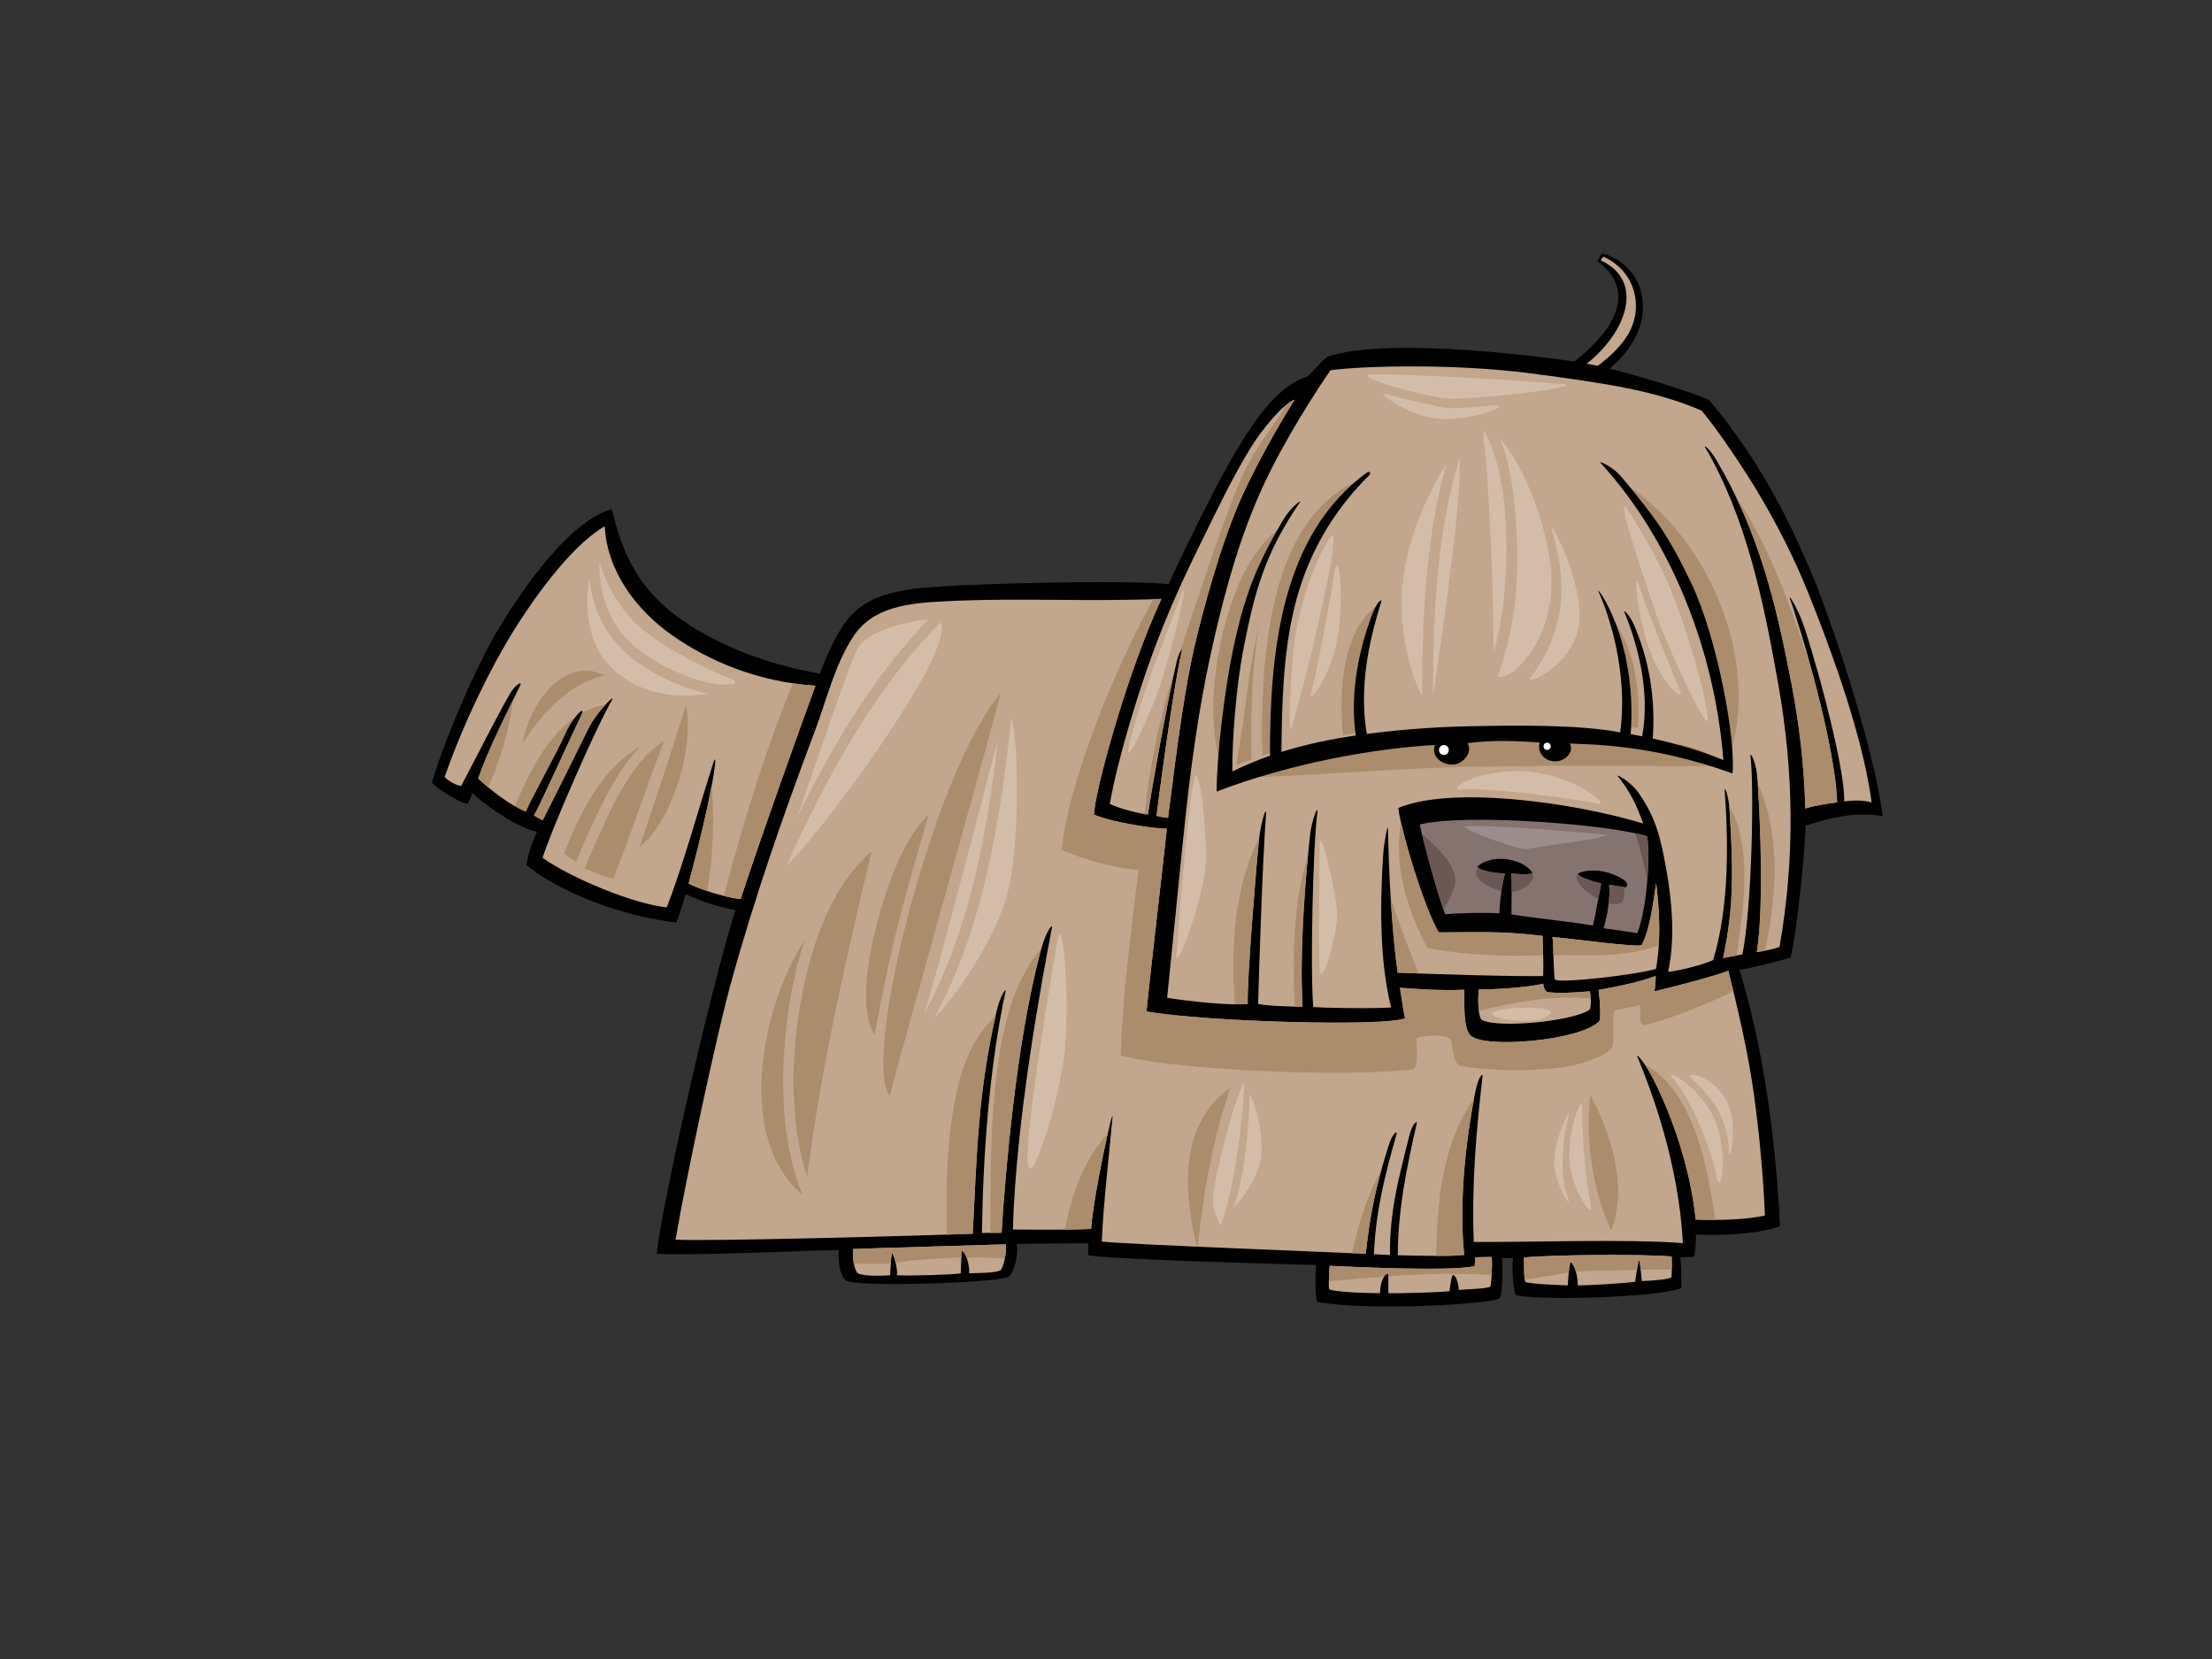 <?xml version="1.0" encoding="utf-8"?>
<!-- Generator: Adobe Illustrator 17.0.0, SVG Export Plug-In . SVG Version: 6.00 Build 0)  -->
<!DOCTYPE svg PUBLIC "-//W3C//DTD SVG 1.1//EN" "http://www.w3.org/Graphics/SVG/1.1/DTD/svg11.dtd">
<svg version="1.1" id="Layer_1" xmlns="http://www.w3.org/2000/svg" xmlns:xlink="http://www.w3.org/1999/xlink" x="0px" y="0px"
	 width="800px" height="600px" viewBox="0 0 800 600" enable-background="new 0 0 800 600" xml:space="preserve">
<rect x="0" y="0" width="800" height="600" fill="#333333" stroke="none"/>
<g>
	<path d="M156.201,282.969c3.958-13.516,15.602-42.049,25.515-57.898c12.827-20.489,26.662-37.045,39.537-41.001
		c3.706,15.335,9.077,30.02,28.726,42.381c14.095,8.866,30.337,14.351,46.531,17.202c2.3-6.114,4.919-12.093,8.504-17.562
		c6.064-9.249,15.643-11.815,25.973-13.201c12.972-1.739,74.343-3.298,91.624-1.651c2.179-4.772,4.427-9.503,6.751-14.197
		c6.036-12.184,11.899-24.545,19.045-36.11c5.534-8.961,13.755-21.509,24.48-24.783c2.123-1.947,4.131-4.572,7.025-7.08
		c22.652-7.832,83.453,0.773,89.487,1.691c19.897-15.659,19.173-28.43,8.393-36.188c0.222-1.017,1.029-2.347,1.732-2.958
		c7.948,2.148,13.184,8.594,14.389,15.657c1.773,10.376-4.247,19.798-11.791,26.056c7.174,1.604,27.677,7.726,35.848,11.227
		c20.936,24.206,32.8,52.253,38.034,64.777c5.605,13.419,21.618,59.897,24.916,85.852c-11.902-2.186-23.318,2.072-27.912,3.409
		c0.093,6.652-3.168,38.659-5.393,47.683c-5.026,1.605-12.931,3.497-18.525,4.527c11.206,36.226,13.866,76.179,14.672,92.612
		c-6.001,2.676-21.317,3.639-30.353,3.074c-0.106,2.331-0.152,6.374-0.81,8.048c-0.925,0.054-3.938,0.185-4.863,0.206
		c0.17,0.911,0.641,10.988,0.175,11.168c-8.331,3.204-49.013,4.559-59.29,2.591c-1.534-0.295-1.819-11.036-1.451-13.579
		c-1.309,0.066-2.612,0.111-3.918,0.149c0.194,1.749,0.357,12.176-0.797,14.348c-1.152,2.175-46.791,4.85-65.785,1.507
		c-1.249-0.222-0.93-10.007-0.746-13.407c-3.388-0.144-72.76-1.876-82.326-3.531c0-1.382-0.085-2.951,0-4.347
		c-4.654,0.055-20.922,0.081-25.843,0.263c0.402,4.084-0.615,9.467-2.856,11.745c-2.236,2.276-55.082,4.009-58.861,1.502
		c-2.168-1.438-3.027-6.537-2.712-11.038c-11.918,0.102-50.553,2.056-65.787,1.37c0.992-13.578,19.138-95.248,28.442-124.296
		c-5.082-1.036-11.512-2.757-18.016-5.79c-0.436,1.566-2.298,7.508-3.318,10.262c-20.655-2.411-41.983-11.019-54.176-20.659
		c0.045-2.889,1.855-8.165,3.739-12.217c-5.087-0.759-16.158-7.285-23.314-13.908c-0.52,1.043-1.147,2.596-1.789,3.897
		C166.455,290.383,158.259,285.506,156.201,282.969z"/>
	<path fill="#C2A68D" d="M452.433,161.75c-6.978,11.346-12.858,23.91-18.749,35.857c-7.466,15.137-13.165,28.186-18.754,44.139
		c-2.82,8.064-10.371,31.075-13.561,49.006c3.909,1.865,10.93,3.568,13.802,3.817c1.278-9.207,7.79-44.941,10.451-55.496
		c0.8-3.166,2.051-4.85,1.929-4.34c-2.497,10.39-6.876,41.089-9.269,60.321c1.385,0.391,2.875,0.648,4.157,0.729
		c1.59-11.606,4.964-42.345,9.678-62.481c2.681-11.433,9.516-37.639,17.725-55.25c5.147-11.033,12.103-23.461,18.388-33.507
		C464.19,145.939,456.493,155.157,452.433,161.75z"/>
	<path fill="#C2A68D" d="M591.517,108.314c-0.835-7.084-5.234-12.609-11.608-15.478c-0.374,0.275-0.831,0.93-0.937,1.37
		c15.915,7.333,9.463,25.853-5.167,37.372c0.83,0.152,3.273,0.532,4.094,0.696C585.722,126.375,592.764,118.877,591.517,108.314z"/>
	<path fill="#C2A68D" d="M630.167,345.188c3.516-17.32,4.252-60.86,2.941-71.506c-0.284-2.342,1.725,1.458,2.3,6.131
		c0.575,4.675,3.017,46.011-0.052,64.54c2.541-0.378,5.795-1.005,8.239-1.879c5.601-31.839,5.178-63.379-0.452-95.028
		c-5.213-29.301-11.383-60.044-26.575-85.871c-0.312-0.535,1.547,0.329,4.129,4.706c15.369,26.045,21.565,51.602,27.194,80.819
		c2.875,14.933,4.633,30.077,5.033,45.279c3.698-1.117,7.702-1.683,11.412-2.175c0.028-0.005,0.059-0.012,0.088-0.014
		c-0.71-21.108-13.083-62.725-17.198-74.04c-0.215-0.585,1.145,0.584,4.013,7.148c2.868,6.559,16.061,52.491,15.754,66.554
		c3.374-0.414,6.755-0.565,9.914,0.374c-3.44-26.395-17.403-62.198-23.314-76.749c-5.073-12.493-11.282-24.554-18.205-36.079
		c-3.658-6.097-13.544-21.322-19.994-28.908c-16.708-7.127-33.436-9.754-62.281-13.516c-26.051-3.396-58.992-2.811-71.937-1.065
		c-8.991,13.128-20.273,31.595-27.277,48.53c-7.28,17.604-12.186,36.42-16.22,55.025c-4.169,19.235-6.836,38.787-8.973,58.348
		c-1.192,10.896-4.853,48.305-6.594,65.051c7.195,1.216,23.245,2.941,29.161,2.196c-0.381-8.092,3.298-52.291,4.015-59.011
		c0.717-6.715,2.868-13.288,2.584-9.491c-1.315,17.361-2.584,58.835-2.863,68.503c2.87,0.729,11.201,1.02,16.085,1.02
		c-1.301-22.568,1.638-52.262,2.726-62.219c0.575-5.257,3.159-11.686,2.584-7.591c-1.51,10.766-2.612,56.793-1.434,69.957
		c3.298,0.274,20.444,0.634,28.151,0.146c-4.022-16.064-4.143-36.006-2.872-55.354c0.284-4.384,1.69-11.202,1.722-9.493
		c0.301,16.135,1.344,36.493,3.502,52.245c8.847,0.436,43.614,1.51,52.638,1.219c0.211-4.836-0.116-9.346-0.198-14.535
		c-5.244-0.603-10.496-1.039-15.782-1.226c-6.46-0.222-15.375-0.023-21.778-0.023c-5.31-8.908-13.686-36.702-14.642-44.988
		c18.672-7.893,61.613-2.482,88.559,5.601c-2.383-6.765-4.867-11.739-9.082-16.989c-1.057-1.318,4.687,2.044,7.271,5.693
		c6.724,9.496,8.27,17.545,10.02,26.981c2.177,11.767,3.497,25.825,0.819,37.999c4.531-0.558,12.29-2.456,16.281-4.275
		c5.92-19.502,5.487-42.873,4.195-61.277c-0.159-2.278,1.437,2.045,1.725,6.718c1.218,19.848,1.867,34.468-2.333,53.812
		C625.486,346.019,627.826,345.595,630.167,345.188z"/>
	<path fill="#C2A68D" d="M536.02,368.91c5.795,3.012,32.178,0.549,38.697-3.587c0.97-0.613,0.617-5.445,0.277-6.807
		c-6.945,0.608-11.545,0.752-15.134,0.313c-0.856-0.106-1.58-1.315-1.725-3.067c-5.702,1.396-18.096,2.193-23.305,2.04
		C534.438,361.021,534.497,368.119,536.02,368.91z"/>
	<path fill="#857370" d="M534.438,313.264c5.095-4.42,16.005-2.993,19.679,2.184c0.914,1.292-7.458,0.466-7.6,0.462
		c0.43,4.896,0.076,9.869,0.116,14.791c7.768,1.247,23.037,2.896,29.456,4.023c1.224-5.043,1.966-10.137,3.017-15.191
		c-3.045-0.786-5.979-1.569-8.431-3.208c-0.94-0.627,7.281-3.8,16.187,1.604c2.366,1.438,1.784,3.1,0.842,2.953
		c-2.134-0.326-3.672-0.563-5.726-0.909c0.426,4.927-0.63,11.012-2.009,15.773c4.226,0.518,9.19,1.318,12.207,1.753
		c3.741-9.898,4.593-28.34,3.559-35.052c-14.192-4.391-66.038-8.332-82.26-4.245c1.285,5.989,6.228,24.736,9.186,32.433
		c5.601-0.44,12.352-0.585,19.587-0.371c0.248-4.811,0.767-9.754,2.077-14.377C537.454,315.739,533.763,313.853,534.438,313.264z"/>
	<path fill="#6B5854" d="M594.38,312.052c-0.87-3.661-1.848-7.222-3.012-10.7c1.687,0.36,3.169,0.727,4.366,1.096
		c0.497,3.221,0.552,9.148,0.068,15.529C595.338,315.98,594.842,314,594.38,312.052z"/>
	<path fill="#6B5854" d="M554.082,315.8c0.416,0.804,0.53,1.687-0.064,2.622c-0.892,1.406-2.194,2.461-3.687,3.15
		c-1.219,0.56-2.413,0.868-3.609,0.98c0.014-2.22-0.01-4.439-0.204-6.642C546.642,315.914,553.254,316.565,554.082,315.8z"/>
	<path fill="#6B5854" d="M534.731,317.764c-1.297-1.578-1.065-2.905-0.171-4.046c0.743,0.788,4.181,2.047,9.765,2.17
		c-0.585,2.073-0.998,4.214-1.311,6.375c-0.421-0.101-0.84-0.218-1.27-0.364C539.262,321.068,536.454,319.856,534.731,317.764z"/>
	<path fill="#6B5854" d="M526.018,320.597c-0.873,2.983-2.35,5.745-3.94,8.452c-2.527-7.125-6.067-20.229-7.827-27.5
		C519.869,306.525,527.976,313.881,526.018,320.597z"/>
	<path fill="#6B5854" d="M585.05,326.903c-1.051,0.175-2.161,0.064-3.253-0.21c0.263-2.323,0.36-4.626,0.18-6.72
		c1.898,0.319,3.37,0.549,5.263,0.838C587.669,323.166,587.873,326.427,585.05,326.903z"/>
	<path fill="#6B5854" d="M570.463,318.457c-0.488-1.018-0.329-1.732,0.145-2.262c-0.007,0.047,0.01,0.093,0.066,0.132
		c2.453,1.638,5.387,2.421,8.431,3.208c-0.391,1.874-0.736,3.751-1.081,5.634c-0.384-0.21-0.759-0.418-1.112-0.627
		C574.469,323.081,571.731,321.134,570.463,318.457z"/>
	<path fill="#C2A68D" d="M593.755,341.738c-0.613,1.15-28.293-2.632-32.249-2.851c0.294,3.131,0.416,13.709,0.797,15.264
		c0.43,1.76,29.728-1.606,36.61-3.729c1.813-10.222,1.309-20.825,0.054-31.125C597.972,326.47,596.63,336.33,593.755,341.738z"/>
	<path fill="#C2A68D" d="M567.016,464.87c0.189-3.312,0.353-5.892,0.856-8.206c0.197-0.908,2.62,1.884,2.754,8.244
		c3.017-0.024,16.765-0.705,20.756-1.342c0.028-0.57,0.89-6.517,1.4-7.776c0.282-0.694,0.966,7.118,0.987,7.529
		c4.249-0.139,10.607-0.686,10.749-1.484c0.145-0.798,0.178-6.154,0.062-7.409c-10.608-0.92-43.455-0.641-53.41,0.362
		c0,3.345,0.003,8.109,0.494,8.779C552.156,464.234,561.885,464.731,567.016,464.87z"/>
	<path fill="#C2A68D" d="M499.12,467.665c0.102-6.107,2.97-7.818,2.996-6.737c0.045,1.72-0.038,4.394-0.005,6.756
		c2.828,0.109,17.633-0.182,22.171-0.719c-0.055-0.48,0.478-4.245,0.96-5.546c0.307-0.831,1.995,0.312,2.371,5.13
		c1.834-0.277,10.989-0.403,11.398-1.321c0.409-0.92,0.764-7.635,0.509-10.612c-1.915,0.023-4.451,0-5.961,0.101
		c-0.069,0.904-0.069,1.993-0.313,3.246c-9.853,1.962-45.606,0.107-52.382-0.163c-0.061,1.483-0.494,7.354-0.163,8.358
		C481.031,467.163,493.609,467.748,499.12,467.665z"/>
	<path fill="#C2A68D" d="M309.986,460.22c0.987,1.259,7.288,1.318,11.923,1.006c0.135-0.959,0.241-6.367,0.656-7.863
		c0.269-0.972,2.331,5.515,1.779,7.842c5.21,0.274,18.613-0.146,23.136-0.648c0.083-1.59,0.246-6.356,0.253-7.887
		c0.003-1.147,2.705,1.531,2.82,7.823c1.839-0.097,10.002,0.04,11.396-1.193c0.729-0.641,2.219-5.683,1.81-9.28
		c-0.397-0.038-53.918,1.663-55.172,1.673C308.117,454.766,308.995,458.967,309.986,460.22z"/>
	<path fill="#C2A68D" d="M263.961,356.948c-4.318,15.782-15.089,65.053-19.651,91.368c10.012,0.807,95.513-1.626,107.493-2.113
		c1.576-29.949,1.836-50.837,8.618-80.386c1.425-6.207,3.478-8.364,3.313-7.595c-6.018,28.137-8.197,59.545-8.604,87.689
		c2.035,0,5.492-0.045,7.103-0.062c1.448-22.703,5.314-68.233,13.861-100.935c2.298-8.786,4.624-10.795,4.384-9.547
		c-3.864,20.07-13.094,70.054-14.154,109.308c9.373,0.069,18.962,0.192,28.29-0.208c0.828-12.21,8.275-46.008,7.735-40.15
		c-1.261,13.741-3.364,31.633-3.869,44.702c8.549,1.036,90.786,4.158,95.482,4.436c1.519-14.613,3.881-25.34,8.282-39.224
		c1.561-4.933,3.095-4.976,2.918-4.366c-4.001,14.121-7.608,27.696-8.268,43.758c0.84,0.052,4.695,0.249,5.788,0.288
		c-0.042-16.442,3.097-27.221,6.878-42.693c1.335-5.456,2.977-5.629,2.863-5.125c-3.625,15.932-6.883,31.522-6.883,47.894
		c8.088,0.187,18.987,0.466,24.003-0.118c-1.728-17.392-0.023-38.405,4.001-58.88c1.145-5.819,2.759-6.839,2.673-6.076
		c-2.156,18.844-4.07,38.935-3.208,60.258c17.676,0.184,56.157-1.155,75.645,0.43c-1.562-29.014-11.268-54.853-16.528-67.566
		c-0.385-0.923,2.052,1.169,5.177,7.025c5.849,10.949,13.901,31.44,15.958,52.013c7.87,0.364,18.478,0.073,25.055-1.46
		c-0.637-14.432-1.95-28.804-3.883-43.124c-2.065-15.317-6.059-32.249-9.363-45.398c-5.373,2.103-21.691,6.28-26.717,7.442
		c0.286-1.755,0.499-4.193,0.43-5.551c-6.431,2.359-13.591,3.76-20.6,5.038c0.639,5.338,0.804,10.745,0.111,11.44
		c-6.999,6.983-41.593,9.855-46.437,5.064c-2.865-2.834-2.144-12.791-2.29-16.563c-8.348,0.322-14.943-0.104-23.259-0.726
		c0.521,3.221,1.155,7.849,1.841,11.079c-8.126,3.007-71.094,1.315-93.509-2.485c0.715-7.868,6.283-55.773,7.378-66.116
		c-4.387,0.028-19.287-2.146-26.315-5.069c-0.232-6.256,11.137-49.477,24.336-78.054c-26.66,1.129-52.22-0.518-78.882,0.908
		c-12.039,0.641-25.404,1.753-32.616,12.789c-6.62,10.137-9.481,22.557-13.721,33.805
		C283.272,294.753,272.633,325.284,263.961,356.948z"/>
	<path fill="#C2A68D" d="M190.193,293.496c1.458-3.947,11.618-22.003,14.161-28.013c2.525-5.972,8.126-11.36,5.757-6.54
		c-2.844,5.785-14.788,32.284-16.98,35.985c1.022,0.629,2.172,1.297,3.138,1.741c0.637-1.209,11.455-22.793,16.211-32.563
		c3.294-6.767,10.174-13.267,8.927-11.09c-6.512,11.384-22.183,47.601-25.179,57.227c10.321,7.344,33.105,16.786,44.922,17.9
		c5.792-14.886,11.433-35.419,16.826-52.231c1.905-5.953,0.215,9.541-8.94,43.618c4.039,2.165,13.624,5.152,18.83,5.629
		c7.402-22.713,22.658-65.195,27.064-77.173c-20.638-1.278-38.654-8.944-51.893-18.265c-12.917-9.096-23.492-23.136-24.327-39.388
		c-13.043,7.513-27.251,28.591-33.12,38.044c-8.288,13.341-18.014,33.281-24.788,52.645c1.408,1.431,4.217,3.118,5.996,3.185
		c5.762-10.851,12.174-23.802,17.647-33.335c1.786-3.118,4.598-4.804,3.706-2.989c-4.777,9.723-11.684,23.388-15.21,33.659
		C177.157,285.567,184.793,291.492,190.193,293.496z"/>
	<path fill="#AB8C6C" d="M426.719,235.963c2.142-6.843,4.415-13.644,6.737-20.413c4.91-14.306,9.528-28.752,15.472-42.664
		c4.236-9.914,10.949-17.706,16.436-26.589c1.065-0.843,2.046-1.467,2.866-1.751c-6.285,10.045-13.241,22.474-18.388,33.507
		c-8.209,17.611-15.044,43.817-17.725,55.25c-4.714,20.136-8.088,50.875-9.678,62.481c-1.282-0.081-2.771-0.338-4.157-0.729
		c2.394-19.232,6.772-49.931,9.269-60.321C427.623,234.436,427.223,234.905,426.719,235.963z"/>
	<path fill="#AB8C6C" d="M425.113,241.2c-2.903,12.555-8.739,44.709-9.941,53.369c-0.317-0.031-0.7-0.083-1.11-0.144
		C415.684,276.308,419.872,258.614,425.113,241.2z"/>
	<path fill="#AB8C6C" d="M456.555,273.228c-0.727-32.814,1.413-85.01,34.875-99.546c-21.414,27.783-34.14,62.382-29.992,97.941
		C459.803,272.13,458.18,272.674,456.555,273.228z"/>
	<path fill="#AB8C6C" d="M583.598,223.884c7.395,11.45,9.775,25.219,8.779,39.324c-1.417-0.106-2.825-0.201-4.222-0.289
		C589.913,249.859,588.413,236.171,583.598,223.884z"/>
	<path fill="#AB8C6C" d="M508.213,339.618c1.538,4.188,3.161,8.345,4.891,12.46c-3.256-0.118-5.93-0.225-7.631-0.308
		c-1.131-8.249-1.947-17.756-2.522-27.258C504.441,329.642,506.235,334.661,508.213,339.618z"/>
	<path fill="#AB8C6C" d="M557.489,345.527c-13.823,0.447-27.516-0.101-41.157-2.57c-7.385-13.558-12.411-30.249-9.656-45.54
		c2.548,11.339,9.195,32.27,13.677,39.788c6.403,0,15.317-0.199,21.778,0.023c5.286,0.187,10.537,0.623,15.782,1.226
		c0.038,2.473,0.132,4.785,0.198,7.059C557.906,345.517,557.695,345.519,557.489,345.527z"/>
	<path fill="#AB8C6C" d="M653.114,235.915c0.913,2.712,1.741,5.44,2.57,8.168c4.238,15.823,8.341,34.22,8.739,46.107
		c-0.029,0.002-0.061,0.009-0.088,0.014c-3.71,0.492-7.714,1.058-11.412,2.175c-0.4-15.201-2.158-30.346-5.033-45.279
		c-4.668-24.237-9.748-45.956-20.11-67.522C639.361,196.46,647.061,217.94,653.114,235.915z"/>
	<path fill="#AB8C6C" d="M441.711,231.418c3.341-14.988,9.285-31.837,21.928-41.138c-9.271,16.509-13.14,34.468-15.538,52.844
		c-0.206,1.311-0.403,2.619-0.594,3.93c-1.06,5.151-1.819,10.215-2.052,15.466c-0.816,5.371-1.692,10.735-2.511,16.107
		c-0.466,0.326-0.658,0.779-0.66,1.25C437.256,264.65,438.299,246.736,441.711,231.418z"/>
	<path fill="#AB8C6C" d="M468.253,364.051c-0.68-18.423-0.762-37.062,4.777-54.427c-1.273,13.371-2.986,36.231-1.936,54.455
		C470.238,364.078,469.271,364.068,468.253,364.051z"/>
	<path fill="#AB8C6C" d="M446.619,363.228c-1.493-20.34-0.289-42.312,8.807-60.303c-0.05,0.376-0.097,0.748-0.139,1.122
		c-0.717,6.72-4.396,50.92-4.015,59.011C450.083,363.207,448.474,363.256,446.619,363.228z"/>
	<path fill="#AB8C6C" d="M635.703,283.239c8.386,18.449,6.955,40.829,2.562,60.607c-1.01,0.196-2.009,0.371-2.908,0.508
		C638.036,328.175,636.513,294.604,635.703,283.239z"/>
	<path fill="#AB8C6C" d="M625.498,292.669c-0.029-0.449-0.069-0.887-0.118-1.321c8.559,15.214,5.224,37.618,2.615,54.243
		c-1.614,0.287-3.229,0.572-4.831,0.89C627.365,327.137,626.716,312.518,625.498,292.669z"/>
	<path fill="#AB8C6C" d="M623.195,269.276c-3.152-33.822-13.534-69.646-36.337-94.943c30.448,19.303,49.181,62.333,39.295,97.408
		c-0.218-0.553-0.443-1.1-0.696-1.64C624.961,269.045,624.002,268.915,623.195,269.276z"/>
	<path fill="#AB8C6C" d="M607.461,269.516c0.004-0.121,0.004-0.241,0.01-0.364c4.24,0.937,8.348,2.309,12.172,4.387
		c0.019,0.251,0.048,0.502,0.066,0.752c0.152,2.065,2.719,2.439,3.609,1.16c0.166,0.533,0.315,1.076,0.471,1.612
		c-30.777-0.031-61.561-0.352-92.335,0.246c-28.248,0.549-56.479,3.409-84.703,3.9c2.258-0.96,4.526-1.869,6.801-2.719
		c1.063,0.722,2.756,0.346,3.019-1.115c2.205-0.774,4.416-1.509,6.64-2.184c0.399,0.005,0.811-0.113,1.176-0.334
		c6.355-1.879,12.778-3.369,19.258-4.56c0.54,0.107,1.093,0.017,1.522-0.275c2.479-0.435,4.959-0.835,7.455-1.19
		c0.784,1.483,3.282,1.313,3.607-0.48c15.872-2.014,32.007-2.544,48.173-2.693c13.191-0.118,26.227,0.166,39.381,0.98
		c0.386,1.877,3.353,2.442,3.771,0.225c1.498,0.097,3.01,0.187,4.524,0.295c0.066,2.016,2.96,2.097,3.712,0.298
		c2.603,0.232,5.21,0.523,7.783,0.944c-0.014,0.369-0.021,0.746-0.042,1.115C603.402,272.088,607.33,272.078,607.461,269.516z"/>
	<path fill="#AB8C6C" d="M447.189,276.751c0.691-4.455,1.401-8.909,2.078-13.367c0.021-0.085,0.064-0.146,0.073-0.239
		c0.069-0.554,0.138-1.117,0.206-1.677c0.707-4.735,1.368-9.474,1.883-14.24c0.004-0.038-0.01-0.066-0.01-0.104
		c1.027-7.061,2.29-14.129,3.933-21.078c-2.821,16.861-3.033,34.425-2.69,48.575C450.831,275.299,449.004,276.013,447.189,276.751z"
		/>
	<path fill="#AB8C6C" d="M485.659,265.85c-1.216-15.797-0.753-36.461,12.146-46.801c-4.976,14.722-5.738,30.181-5.475,45.738
		C490.098,265.112,487.876,265.458,485.659,265.85z"/>
	<path fill="#AB8C6C" d="M534.84,365.618c-0.315-2.524-0.244-5.871-0.01-7.815c5.21,0.152,17.604-0.644,23.305-2.04
		c0.146,1.753,0.87,2.962,1.725,3.067c3.589,0.438,8.189,0.295,15.134-0.313c0.125,0.506,0.246,1.493,0.301,2.563
		C561.623,359.975,548.09,362.196,534.84,365.618z"/>
	<path fill="#AB8C6C" d="M561.814,345.456c-0.093-2.686-0.184-5.269-0.308-6.569c3.956,0.218,31.636,4.001,32.249,2.851
		c2.875-5.407,4.217-15.267,5.211-22.441c0.906,7.435,1.405,15.028,0.94,22.526C587.627,346.516,574.717,345.399,561.814,345.456z"
		/>
	<path fill="#AB8C6C" d="M593.377,459.203c-0.208-1.94-0.454-3.764-0.596-3.414c-0.222,0.542-0.506,1.96-0.762,3.443
		c-3.66,0.074-7.316,0.178-10.967,0.352c-3.717-0.064-7.423,0.038-11.109,0.391c-0.772-2.783-1.935-3.933-2.071-3.312
		c-0.239,1.114-0.404,2.295-0.53,3.587c-1.6,0.22-3.199,0.495-4.79,0.854c-3.71,0.459-7.411,1.029-11.1,1.722
		c-0.275-1.6-0.282-5.286-0.282-8.04c9.955-1.003,42.802-1.282,53.41-0.362c0.068,0.734,0.083,2.865,0.056,4.675
		C600.883,459.106,597.129,459.137,593.377,459.203z"/>
	<path fill="#AB8C6C" d="M502.123,461.567c-0.004-0.21-0.004-0.452-0.007-0.639c-0.014-0.551-0.757-0.367-1.503,0.731
		c-6.682,0.48-13.353,1.091-20.021,1.77c0.055-2.089,0.236-4.707,0.272-5.629c6.775,0.27,42.528,2.125,52.382,0.163
		c0.244-1.252,0.244-2.342,0.313-3.246c1.51-0.101,4.046-0.078,5.961-0.101c0.135,1.583,0.099,4.216-0.026,6.481
		C527.032,460.387,514.569,460.718,502.123,461.567z"/>
	<path fill="#AB8C6C" d="M349.537,454.783c-0.807-2.075-1.801-2.809-1.805-2.113c0,0.467-0.019,1.25-0.045,2.137
		c-7.939,0.149-15.882,0.792-23.79,1.767c-0.5-2.03-1.185-3.743-1.332-3.211c-0.178,0.644-0.298,2.013-0.388,3.433
		c-0.902,0.121-1.81,0.223-2.716,0.353c-3.549-0.062-7.092-0.094-10.638-0.126c-0.343-1.678-0.494-3.663-0.237-5.329
		c1.254-0.01,54.775-1.711,55.172-1.673c0.187,1.621-0.024,3.525-0.366,5.196C358.781,454.883,354.162,454.741,349.537,454.783z"/>
	<path fill="#AB8C6C" d="M594.925,385.077c13.043,6.895,18.975,24.027,22.128,37.772c1.382,6.027,2.47,12.172,3.235,18.355
		c-2.456,0.012-4.849-0.029-7.028-0.132c-2.058-20.572-10.109-41.063-15.958-52.013
		C596.441,387.439,595.639,386.138,594.925,385.077z"/>
	<path fill="#AB8C6C" d="M533.115,397.361c-3.699,19.72-5.234,39.783-3.573,56.507c-2.364,0.273-6.039,0.355-10.106,0.35
		C519.713,434.157,521.691,413.444,533.115,397.361z"/>
	<path fill="#AB8C6C" d="M493.961,453.455c-0.575-0.033-2.324-0.113-4.948-0.222c2.363-10.75,5.464-20.799,10.657-30.356
		C496.875,432.936,495.147,442.011,493.961,453.455z"/>
	<path fill="#AB8C6C" d="M400.609,410.093c-2.118,9.354-5.456,26.43-5.996,34.374c-3.145,0.135-6.327,0.197-9.514,0.236
		C387.673,431.923,392.059,419.118,400.609,410.093z"/>
	<path fill="#AB8C6C" d="M376.093,344.914c-8.547,32.703-12.413,78.233-13.861,100.935c-0.949,0.01-2.535,0.031-4.094,0.041
		c0.229-15.458-0.057-30.94,1.233-46.368c1.602-19.149,4.548-41.477,17.268-56.573C376.461,343.57,376.277,344.212,376.093,344.914z
		"/>
	<path fill="#AB8C6C" d="M343.077,415.216c1.425-16.272,4.29-36.21,16.956-47.632c-6.391,28.61-6.689,49.28-8.23,78.619
		c-1.735,0.069-5.047,0.18-9.415,0.315C342.201,436.078,342.162,425.637,343.077,415.216z"/>
	<path fill="#AB8C6C" d="M315.227,307.812c-9.245,38.919-18.236,77.904-23.312,117.628c-6.214-18.969-5.83-41.198-2.851-59.874
		C292.317,345.21,299.373,321.746,315.227,307.812z"/>
	<path fill="#AB8C6C" d="M285.285,364.503c-3.097,21.366-3.561,46.631,4.87,67.46c-23.799-19.713-15.352-67.074,0.925-92.095
		C288.319,348.078,286.435,356.529,285.285,364.503z"/>
	<path fill="#AB8C6C" d="M444.986,393.378c-6.349,18.612-9.896,37.956-11.788,57.517c-0.104-0.004-0.206-0.009-0.308-0.016
		C427.47,429.209,427.277,405.775,444.986,393.378z"/>
	<path fill="#AB8C6C" d="M626.877,358.444c-7.886,4.07-23.264,10.35-31.743,12.198c-3.464,0.753-1.169-7.43-2.137-7.139
		c-1.755,0.525-8.088,1.554-9.003,2.174c-0.918,0.62-0.301,9.931-0.606,12.259c-0.308,2.33-6.107,5.431-14.635,7.434
		c-9.095,2.137-31.827,2.196-40.772,0.014c-2.704-0.656-2.444-8.532-3.511-9.619c-2.122-2.162-12.204-1.089-12.204-0.004
		c0,2.262,1.112,10.963-1.834,11.021c-21.282,2.676-82.707,0.719-105.065-5.031c0.339-22.746,5.658-59.344,6.353-67.127
		c-9.739-0.707-20.872-4.243-27.727-7.273c2.679-27.398,22.675-72.512,33.21-90.672c0.947-0.033,1.886-0.05,2.833-0.088
		c-13.199,28.577-24.568,71.799-24.336,78.054c7.028,2.924,21.928,5.097,26.315,5.069c-1.095,10.343-6.663,58.248-7.378,66.116
		c22.415,3.8,85.382,5.492,93.509,2.485c-0.686-3.23-1.32-7.858-1.841-11.079c8.315,0.622,14.91,1.048,23.259,0.726
		c0.145,3.772-0.575,13.729,2.29,16.563c4.844,4.79,39.439,1.919,46.437-5.064c0.693-0.695,0.528-6.102-0.111-11.44
		c7.009-1.278,14.169-2.679,20.6-5.038c0.069,1.358-0.144,3.796-0.43,5.551c5.026-1.162,21.345-5.34,26.717-7.442
		C625.654,353.423,626.264,355.902,626.877,358.444z"/>
	<path fill="#AB8C6C" d="M575.167,396.042c7.752,14.51,13.478,33.034,7.57,49.077C575.867,430.551,573.497,412.128,575.167,396.042z
		"/>
	<path fill="#AB8C6C" d="M361.966,250.674c-8.009,30.176-35.422,127.149-40.216,145.672
		C311.526,382.546,337.968,278.536,361.966,250.674z"/>
	<path fill="#AB8C6C" d="M286.798,247.134c2.659,0.388,5.371,0.682,8.13,0.852c-4.406,11.978-19.661,54.46-27.064,77.173
		c-1.68-0.156-3.817-0.572-6.076-1.135C268.682,297.901,276.519,272.074,286.798,247.134z"/>
	<path fill="#AB8C6C" d="M255.836,322.284c-2.724-0.911-5.201-1.895-6.801-2.754c4.281-15.941,6.931-27.815,8.343-35.329
		C258.529,296.926,257.805,309.561,255.836,322.284z"/>
	<path fill="#AB8C6C" d="M208.063,259.326c-1.266,1.581-2.721,3.819-3.71,6.157c-2.543,6.01-12.702,24.066-14.161,28.013
		c-1.228-0.454-2.582-1.135-3.976-1.929C191.482,278.947,198.219,266.065,208.063,259.326z"/>
	<path fill="#AB8C6C" d="M212.48,264.106c-4.756,9.77-15.574,31.354-16.211,32.563c-0.966-0.443-2.116-1.112-3.138-1.741
		c2.193-3.701,14.136-30.2,16.98-35.985c0.246-0.504,0.388-0.873,0.475-1.164c2.572-1.401,5.341-2.387,8.338-2.87
		C216.909,257.1,214.209,260.555,212.48,264.106z"/>
	<path fill="#AB8C6C" d="M176.571,284.733c-1.346-1.121-2.605-2.215-3.632-3.192c2.936-8.563,8.216-19.453,12.657-28.48
		C184.083,263.959,181.021,274.669,176.571,284.733z"/>
	<path fill="#AB8C6C" d="M204.059,308.546c6.02-15.39,13.705-30.566,27.561-38.585c-7.57,7.732-12.884,18.626-17.214,27.76
		c-2.179,4.593-4.139,9.271-6.01,13.98C206.785,310.95,205.439,309.72,204.059,308.546z"/>
	<path fill="#AB8C6C" d="M248.124,255.056c3.374,18.409-7.361,44.924-16.873,51.162
		C233.894,299.072,245.727,262.996,248.124,255.056z"/>
	<path fill="#AB8C6C" d="M218.805,244.27c-12.195,2.382-23.007,13.627-29.857,24.646
		C191.863,253.667,204.111,237.255,218.805,244.27z"/>
	<path fill="#AB8C6C" d="M211.515,314.002c1.086-2.718,2.206-5.421,3.414-8.083c5.58-12.306,12.969-30.167,25.166-37.947
		c-6.19,16.551-11.823,33.309-18.236,49.758C218.261,317.128,214.912,315.436,211.515,314.002z"/>
	<path d="M440.018,286.289c0-12.538,2.782-37.52,6.744-55.12c3.871-17.209,8.23-27.607,17.063-42.724
		c3.152-5.397,6.783-7.492,6.46-7.021c-12.771,18.539-16.497,32.393-20.513,52.955c-2.752,14.1-4.157,32.805-4.081,44.659
		c4.378-2.193,8.93-4.084,13.617-5.722c-0.031-36.385,3.589-79.698,35.233-102.525c0.637-0.457,1.365,0.384,0.795,0.944
		c-13.743,13.497-23.056,30.031-27.448,48.976c-3.859,16.66-4.278,34.139-4.448,51.231c8.675-2.717,17.74-4.588,26.876-5.939
		c-2.307-16.609,1.753-32.211,5.48-42.558c2.404-6.671,4.018-6.637,3.84-6.072c-4.889,15.404-8.083,31.941-5.307,48.062
		c9.462-1.238,22.547-2.477,36.446-2.757c15.915-0.326,40.157-0.741,55.177,2.203c3.053-22.043-4.448-43.711-7.846-50.92
		c-1.562-3.305,14.195,16.627,11.656,51.562c1.379,0.244,2.764,0.504,4.157,0.781c2.972-16.18-1.618-33.382-6.554-45.192
		c-0.208-0.494,1.978,0.965,3.935,5.684c3.438,8.312,7.742,21.873,6.45,40.311c8.857,1.94,17.725,4.515,25.526,7.783
		c-2.951-38.474-18.323-79.071-44.513-107.59c-0.518-0.568,4.221,1.022,8.09,5.688c12.037,14.509,16.921,21.26,25.008,38.328
		c9.297,19.623,16.003,56.597,14.713,68.409c-29.682-10.79-52.316-10.438-58.863-10.821c1.794,3.093-1.767,6.564-5.376,6.448
		c-4.59-0.147-6.455-4.082-5.433-6.827c-7.042-0.466-17.51-1.048-26.179,0.279c2.073,2.903-1.348,7.579-5.241,7.714
		c-4.302,0.145-8.031-3.206-6.481-7.084C496.231,270.685,465.69,276.373,440.018,286.289z"/>
	<path fill="#FFFFFF" d="M558.242,269.908c0,0.733,0.587,1.328,1.306,1.328s1.299-0.596,1.299-1.328c0-0.729-0.58-1.323-1.299-1.323
		S558.242,269.179,558.242,269.908z"/>
	<ellipse fill="#FFFFFF" cx="522.2" cy="271.236" rx="1.772" ry="1.799"/>
	<path fill="#AB8C6C" d="M335.879,294.812c0,0-6.959,22.644-11.826,42.452c-4.872,19.812-7.655,36.792-7.655,36.792
		s-7.652-7.077,0.698-39.622C325.446,301.887,335.879,294.812,335.879,294.812z"/>
	<path fill="#9C8C8B" d="M579.97,301.809c-7.221-0.734-41.486-3.717-49.837-2.941c-3.537,0.329,19.291,8.826,22.186,8.175
		C555.211,306.388,586.401,302.462,579.97,301.809z"/>
	<path fill="#D4BDA8" d="M572.254,401.141c-0.402,6.084,1.271,26.743,2.967,34.08c1.699,7.331-7.212-4.747-7.633-16.393
		C567.162,407.176,572.68,394.67,572.254,401.141z"/>
	<path fill="#D4BDA8" d="M567.162,404.161c-1.732,6.164-3.395,20.274-0.426,28.037c2.97,7.764-4.662-3.883-4.662-12.079
		C562.073,411.924,568.859,398.123,567.162,404.161z"/>
	<path fill="#D4BDA8" d="M577.765,290.707c-6.897-1.755-40.296-6.038-48.356-5.177c-8.062,0.861,5.088-7.765,22.907-6.469
		C570.131,280.355,582.857,291.999,577.765,290.707z"/>
	<path fill="#D4BDA8" d="M559.524,367.494c-4.964,2.756-14.046,1.515-16.544,0.861C528.137,364.471,568.863,362.317,559.524,367.494
		z"/>
	<path fill="#D4BDA8" d="M605.345,390.354c5.473,6.077,13.572,24.592,15.269,34.511c1.694,9.923,4.666-7.763-0.426-19.841
		C615.099,392.943,600.676,385.179,605.345,390.354z"/>
	<path fill="#D4BDA8" d="M477.231,306.236c0,7.447-0.424,35.374,0,44c0.423,8.627,6.786-12.94,6.36-20.276
		C483.169,322.627,477.231,296.743,477.231,306.236z"/>
	<path fill="#D4BDA8" d="M514.301,251.703c-3.327-6.128-7.65-19.717-7.376-34.759c0.371-20.354,10.118-39.542,16.263-49.394
		C515.482,194.974,514.41,223.252,514.301,251.703z"/>
	<path fill="#D4BDA8" d="M527.834,165.604c1.389,13.601-7.802,74.447-9.614,86.605C518.324,222.913,519.403,193.79,527.834,165.604z
		"/>
	<path fill="#D4BDA8" d="M536.617,159.573c-0.329-1.954-0.26-3.246,0.107-3.959c7.472,13.402,8.369,33.5,8.05,47.172
		c-0.263,11.28-1.566,22.637-4.605,33.442C540.389,217.895,538.278,169.421,536.617,159.573z"/>
	<path fill="#D4BDA8" d="M548.654,196.772c-0.455-11.698-1.346-26.508-6.273-38.451c5.967,6.826,14.701,23.264,17.993,43.095
		c4.591,27.663-13.166,45.137-18.745,43.233C547.25,229.479,549.278,212.717,548.654,196.772z"/>
	<path fill="#D4BDA8" d="M365.769,259.568c2.761,8.696,3.076,46.037-1.377,63.495c-4.054,15.912-18.987,37.842-26.431,45.076
		C355.746,334.865,361.657,297.638,365.769,259.568z"/>
	<path fill="#D4BDA8" d="M334.261,366.678c0.007-0.017,0.01-0.028,0.014-0.043c4.685-14.694,20.875-77.032,26.721-99.494
		C356.936,302.107,350.725,336.052,334.261,366.678z"/>
	<path fill="#D4BDA8" d="M288.257,295.763c7.676-22.578,19.265-56.225,21.838-61.13c3.206-6.114,17.027-9.831,25.687-10.665
		C315.676,244.86,300.985,269.719,288.257,295.763z"/>
	<path fill="#D4BDA8" d="M340.174,225.086c5.989,10.052-44.657,78.254-55.755,87.949
		C299.037,281.115,315.514,250.104,340.174,225.086z"/>
	<path fill="#D4BDA8" d="M213.173,209.17c1.074,10.312,5.108,19.933,13.705,27.462c6.275,5.494,18.203,12.144,29.203,14.219
		c-8.83,1.612-22.02,1.147-32.524-7.16C211.728,234.335,211.463,218.694,213.173,209.17z"/>
	<path fill="#D4BDA8" d="M265.414,247.366c-12.513,1.85-32.767-9.183-39.548-17.122c-6.801-7.955-9.216-17.448-9.14-27.24
		c1.413,5.272,5.793,16.163,15.312,24.293c8.739,7.465,24.443,15.168,33.089,18.551
		C265.991,246.185,266.032,246.736,265.414,247.366z"/>
	<path fill="#D4BDA8" d="M480.626,194.943c-5.646,9.252-10.6,24.157-12.3,36.24c-1.697,12.077-2.123,28.472-1.697,32.35
		C467.055,267.416,488.264,182.435,480.626,194.943z"/>
	<path fill="#D4BDA8" d="M482.75,206.591c-1.673,10.785-6.789,37.53-8.487,43.568c-1.694,6.045,7.638-6.038,9.76-21.137
		C486.141,213.922,484.022,198.397,482.75,206.591z"/>
	<path fill="#D4BDA8" d="M617.649,259.651c-1.036-9.472-6.367-27.609-11.459-41.413c-5.088-13.804-11.874-25.02-17.389-33.645
		c-5.514-8.629,5.939,25.02,10.179,37.528C603.225,234.633,618.494,267.416,617.649,259.651z"/>
	<path fill="#D4BDA8" d="M607.465,249.296c-3.263-7.188-13.149-32.353-14.846-37.961c-1.699-5.606-0.849,9.924,3.816,23.298
		C601.102,248.002,610.013,254.906,607.465,249.296z"/>
	<path fill="#D4BDA8" d="M561.228,191.49c2.882,10.264,5.09,22.003,2.12,33.217c-2.974,11.218-7.215,16.826-9.758,20.276
		c-2.543,3.452,14.846-3.883,17.394-18.551C573.532,211.769,559.528,185.452,561.228,191.49z"/>
	<path fill="#D4BDA8" d="M565.042,138.866c-13.345-1.18-59.815-3.88-68.721-3.45c-8.909,0.431,19.11,8.043,26.298,8.629
		C533.229,144.907,574.8,139.733,565.042,138.866z"/>
	<path fill="#D4BDA8" d="M540.438,146.63c-8.511,0.48-13.575,1.723-19.938,0.431c-6.362-1.292-15.692-3.452-19.512-4.746
		c-3.817-1.292,7.21,7.768,18.665,9.063C531.106,152.671,548.076,146.199,540.438,146.63z"/>
	<path fill="#D4BDA8" d="M427.18,215.219c-2.018,5.236-8.485,21.998-11.453,30.197c-2.969,8.192-6.789,20.274-7.636,25.884
		c-0.847,5.607,8.061-12.943,11.879-24.59C423.787,235.061,430.995,205.3,427.18,215.219z"/>
	<path fill="#D4BDA8" d="M431.847,282.08c-2.917,14.091-5.515,54.353-6.363,62.981c-0.85,8.63,10.182-20.704,10.605-33.214
		C436.513,299.336,433.543,273.886,431.847,282.08z"/>
	<path fill="#D4BDA8" d="M625.285,416.678c0-6.916-2.12-12.079-4.668-16.39c-2.544-4.318-5.941-7.337-8.908-10.355
		c-2.97-3.019,8.059-0.864,12.725,8.194C629.104,407.19,625.285,421.855,625.285,416.678z"/>
	<path fill="#D4BDA8" d="M441.598,442.992c-0.644-0.187-3.817-5.175-2.546-12.941c1.275-7.766,6.793-31.061,11.031-38.827
		C449.52,404.698,446.359,430.572,441.598,442.992z"/>
	<path fill="#D4BDA8" d="M451.928,395.522c2.435,4.288,5.258,15.624,4.094,23.312c-0.918,6.083-5.702,13.674-9.826,17.99
		C450.351,423.667,451.585,409.319,451.928,395.522z"/>
	<path fill="#D4BDA8" d="M382.209,341.187c-1.801,11.362-10.177,59.102-10.603,76.785c-0.424,17.687,11.878-19.415,13.575-38.827
		C386.875,359.736,384.331,327.814,382.209,341.187z"/>
</g>
</svg>
